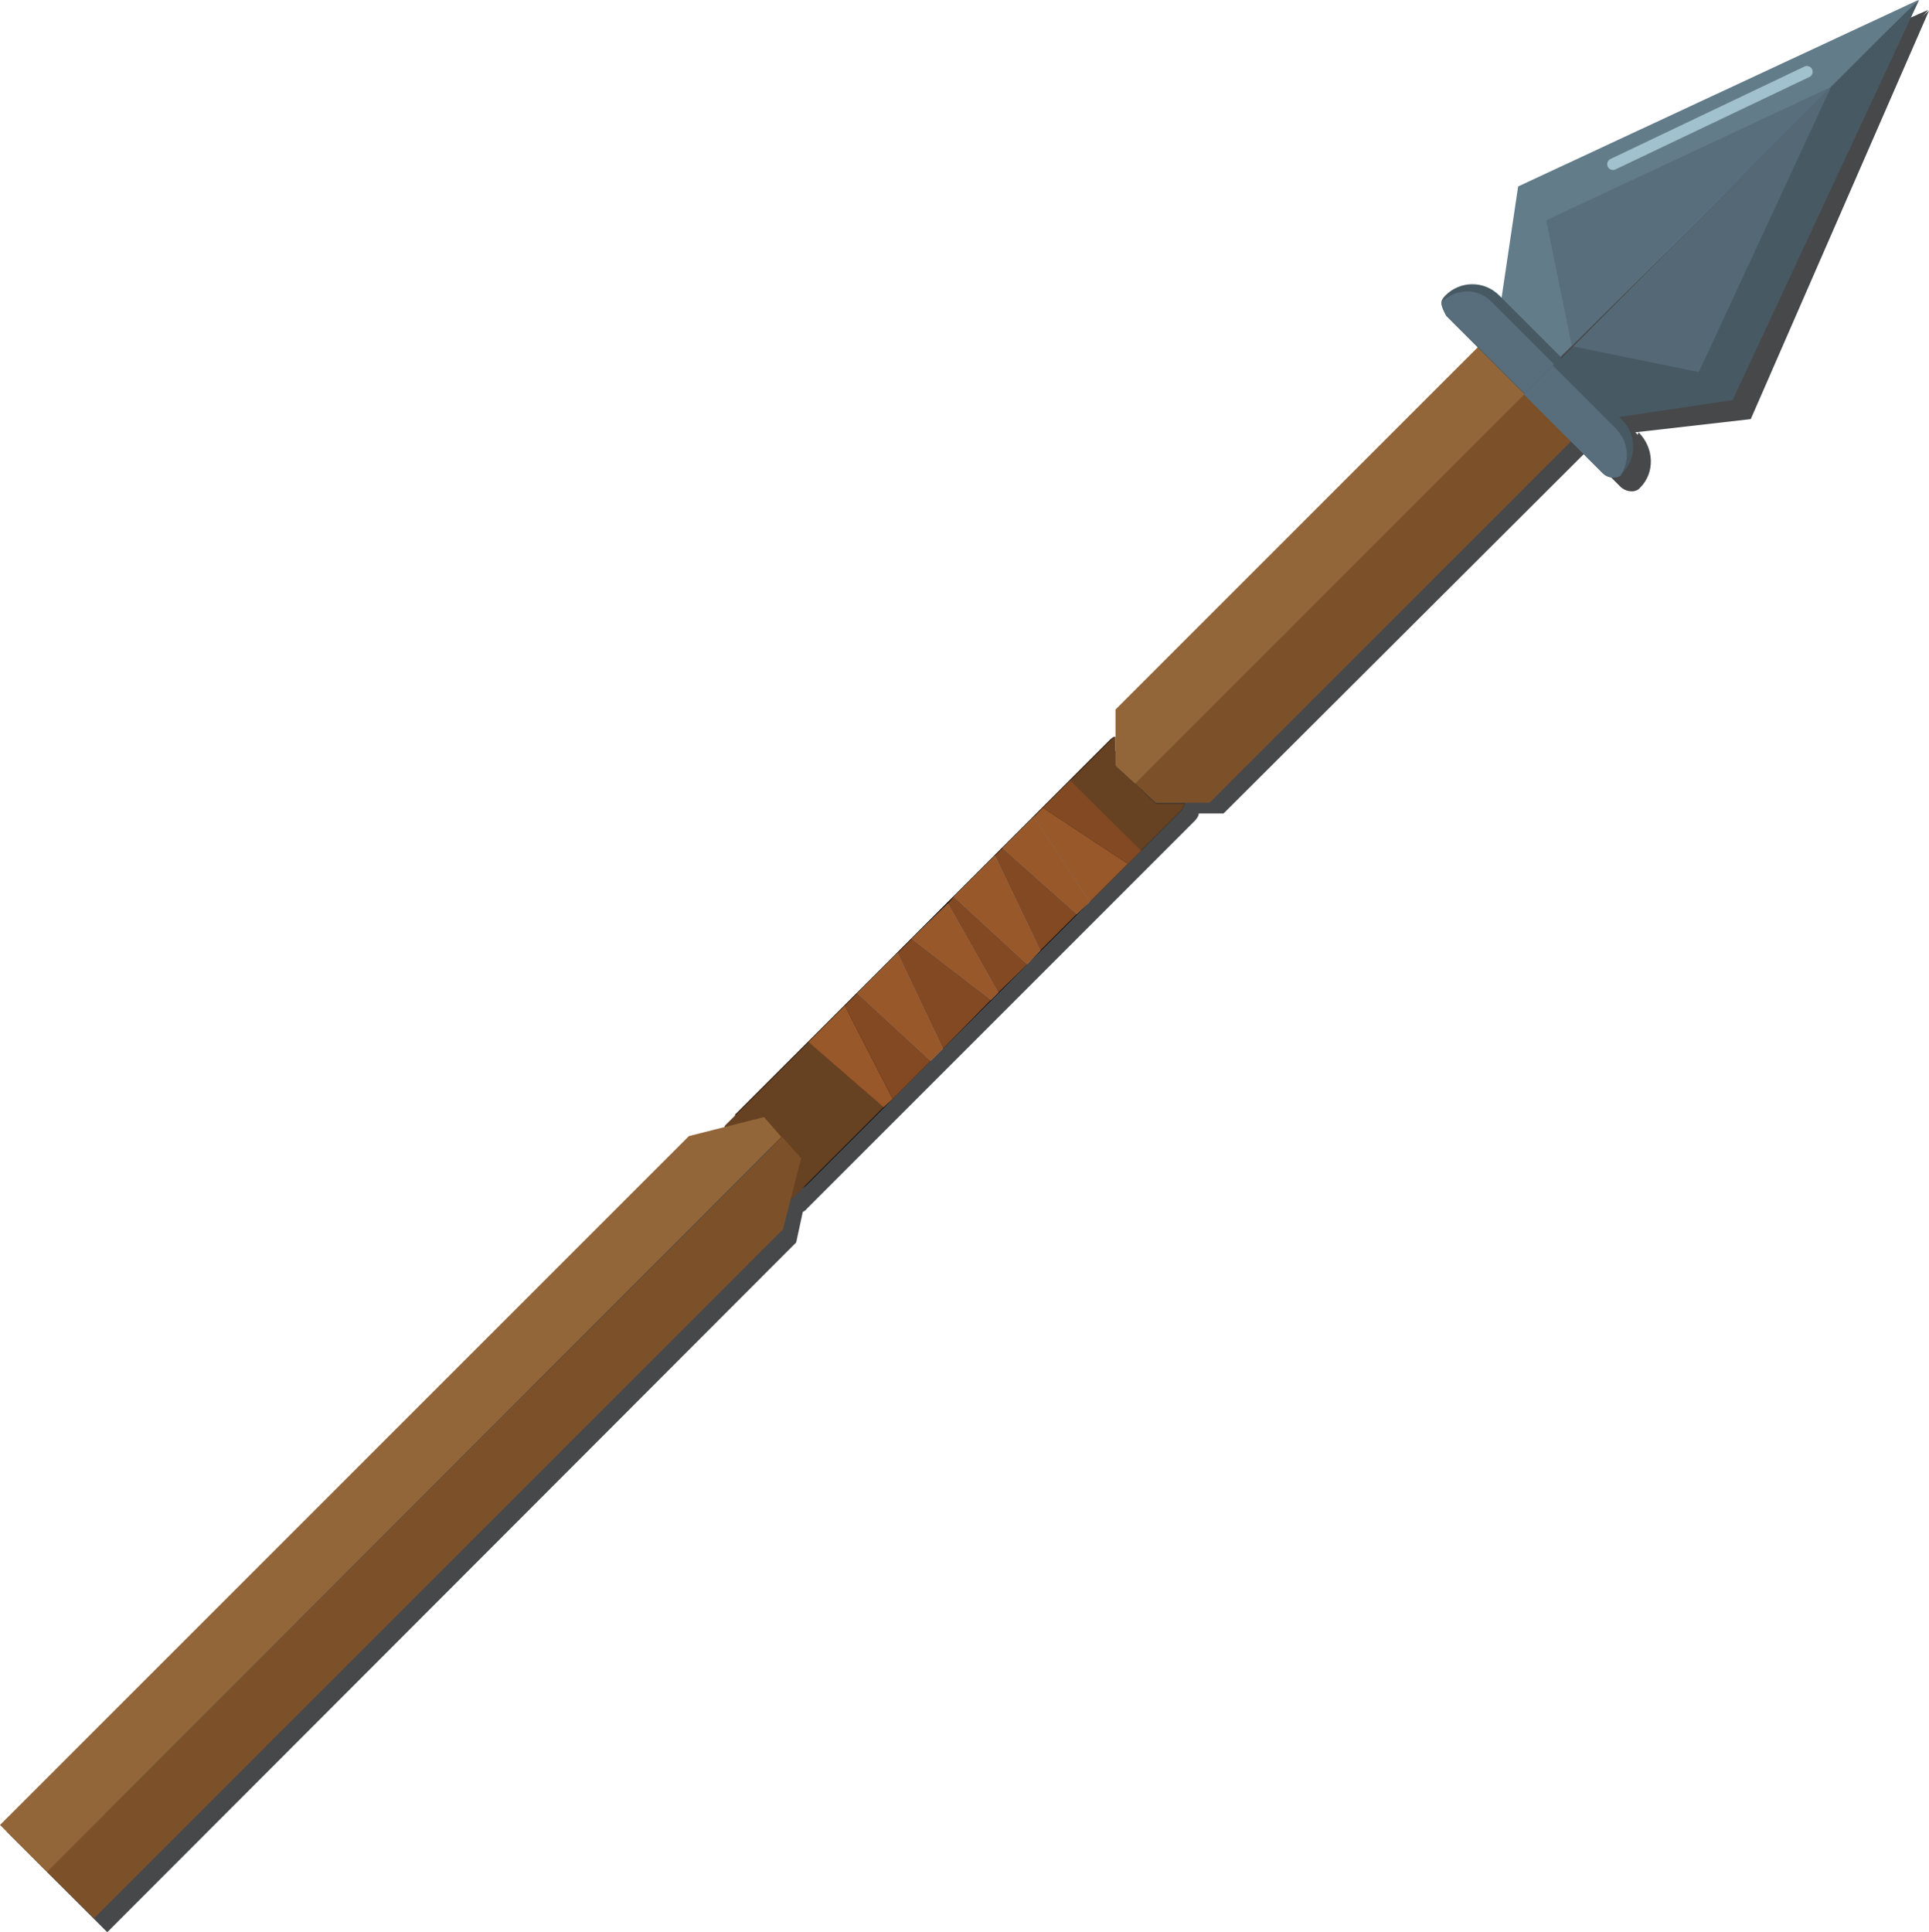<?xml version="1.0" encoding="UTF-8"?>
<svg id="_Шар_2" data-name="Шар 2" xmlns="http://www.w3.org/2000/svg" viewBox="0 0 23.38 23.42">
  <g id="Speer">
    <g>
      <path d="M19.85,5.27l-.03-.03,1.4-.16L23.38,.13s-.04,.03-.09,.08c.05-.05,.08-.09,.08-.09l-4.94,2.17-.16,1.39-.03-.03c-.19-.19-.49-.2-.67-.02-.03,.03-.04,.06-.05,.09,0,.06,.02,.12,.07,.16h0s.41,.41,.41,.41l-4.39,4.39v.34s-.03,.02-.05,.04l-.49,.49-.33,.33-.11,.11-.38,.38-.09,.09-.5,.5-.08,.08-.43,.43-.18,.18-.49,.49-.15,.15-.44,.44-.88,.88-.14,.14s0,.01,0,.01l-.44,.1L.08,22.2l.61,.61,.61,.61L9.65,15.06l.08-.37s.04-.02,.05-.04l.14-.14,.94-.94,.08-.08,.03-.03,.46-.46,.15-.15,.59-.59,.09-.09,.34-.34,.17-.17,.44-.44,.16-.16,.46-.46,.16-.16,.49-.49s.05-.05,.05-.09h.3s4.39-4.38,4.39-4.38l.42,.42h0c.05,.05,.15,.08,.22,.03l.02-.02c.18-.18,.17-.48-.02-.67Z" fill="#474849"/>
      <path d="M23.25,0l-4.85,2.26-.22,1.48,.66,.66S23.29,0,23.25,0Z" fill="#637c89"/>
      <polygon points="19.05 4.19 18.74 2.67 22.2 1.05 19.05 4.19" fill="#596e7c"/>
      <path d="M23.26,0l-2.26,4.85-1.48,.22-.66-.66S23.26-.04,23.26,0Z" fill="#475963"/>
      <polygon points="22.2 1.04 20.59 4.51 19.07 4.2 22.2 1.04" fill="#546975"/>
      <path d="M13.76,9.5l-4.28,4.28-.22-.24h-.35s0-.02,0-.03l4.54-4.54s.04-.04,.06-.04v.35l.24,.22Z"/>
      <path d="M14.32,9.82l-4.54,4.54s-.04,.04-.06,.04v-.37l-.24-.25,4.28-4.28,.25,.24h.35s-.02,.06-.05,.09Z"/>
      <polygon points="11.28 12.86 10.82 13.32 10.24 12.19 10.39 12.04 11.28 12.86" fill="#824923"/>
      <polygon points="12.01 12.12 11.43 12.71 10.88 11.55 11.05 11.38 12.01 12.12" fill="#824923"/>
      <polygon points="12.45 11.69 12.1 12.03 11.49 10.95 11.56 10.87 12.45 11.69" fill="#824923"/>
      <polygon points="13.05 11.08 12.61 11.52 12.06 10.37 12.15 10.28 13.05 11.08" fill="#824923"/>
      <polygon points="13.67 10.47 13.21 10.93 12.53 9.9 12.64 9.79 13.67 10.47" fill="#99582a"/>
      <path d="M14.32,9.82l-.65,.65-1.03-.68,.82-.82s.04-.04,.06-.04v.35l.24,.22,.25,.24h.35s-.02,.06-.05,.09Z" fill="#664122"/>
      <polygon points="12.53 9.9 13.21 10.93 13.05 11.08 12.15 10.28 12.53 9.9" fill="#afa8a8"/>
      <polygon points="12.06 10.37 12.61 11.52 12.45 11.69 11.56 10.87 12.06 10.37" fill="#afa8a8"/>
      <polygon points="11.49 10.95 12.1 12.03 12.01 12.12 11.05 11.38 11.49 10.95" fill="#afa8a8"/>
      <polygon points="10.88 11.55 11.43 12.71 11.28 12.86 10.39 12.04 10.88 11.55" fill="#afa8a8"/>
      <path d="M10.24,12.19l.55,1.15-1.16,1.16s-.04,.04-.06,.04l.02-.39-.23-.26-.21-.24-.37,.02s0-.02,.01-.03l1.46-1.46Z" fill="#664122"/>
      <polygon points="9.49 14.9 1.14 23.25 .57 22.69 9.48 13.78 9.71 14.04 9.49 14.9" fill="#7c512a"/>
      <polygon points="9.47 13.78 .57 22.69 0 22.12 8.35 13.77 9.26 13.54 9.47 13.78" fill="#936639"/>
      <polygon points="18.5 4.76 13.76 9.5 13.52 9.28 13.52 8.6 17.93 4.19 18.5 4.76" fill="#936639"/>
      <polygon points="19.05 5.34 14.66 9.73 14.01 9.73 13.76 9.5 18.48 4.78 19.05 5.34" fill="#7c512a"/>
      <polygon points="13.83 10.31 13.67 10.47 12.64 9.79 12.97 9.46 13.83 10.31" fill="#824923"/>
      <polygon points="13.21 10.93 13.05 11.08 12.15 10.28 12.53 9.9 13.21 10.93" fill="#99582a"/>
      <polygon points="12.61 11.52 12.45 11.69 11.56 10.87 12.06 10.37 12.61 11.52" fill="#99582a"/>
      <polygon points="12.1 12.03 12.01 12.12 11.05 11.38 11.49 10.95 12.1 12.03" fill="#99582a"/>
      <polygon points="11.43 12.71 11.28 12.86 10.39 12.04 10.88 11.55 11.43 12.71" fill="#99582a"/>
      <polygon points="10.82 13.32 10.71 13.42 9.8 12.63 10.24 12.19 10.82 13.32" fill="#99582a"/>
      <path d="M18.92,4.34l-.44,.44-.95-.95s-.06-.1-.06-.16c0-.03,.02-.06,.05-.09,.18-.18,.47-.18,.65,0l.75,.75Z" fill="#475963"/>
      <path d="M19.67,5.74l-.02,.02c-.07,.05-.17,.03-.22-.02l-.96-.96,.44-.44,.75,.75c.18,.18,.18,.47,0,.65Z" fill="#475963"/>
      <path d="M18.83,4.42l-.35,.35-.95-.95s-.06-.1-.06-.16c.19-.17,.44-.17,.61,0l.75,.75Z" fill="#596e7c"/>
      <path d="M19.65,5.76c-.07,.05-.17,.03-.22-.02l-.96-.96,.35-.35,.76,.76c.16,.16,.18,.4,.06,.57Z" fill="#596e7c"/>
      <line x1="21.9" y1=".87" x2="19.55" y2="1.99" fill="none" stroke="#a1c1ce" stroke-linecap="round" stroke-miterlimit="10" stroke-width=".14"/>
    </g>
  </g>
</svg>